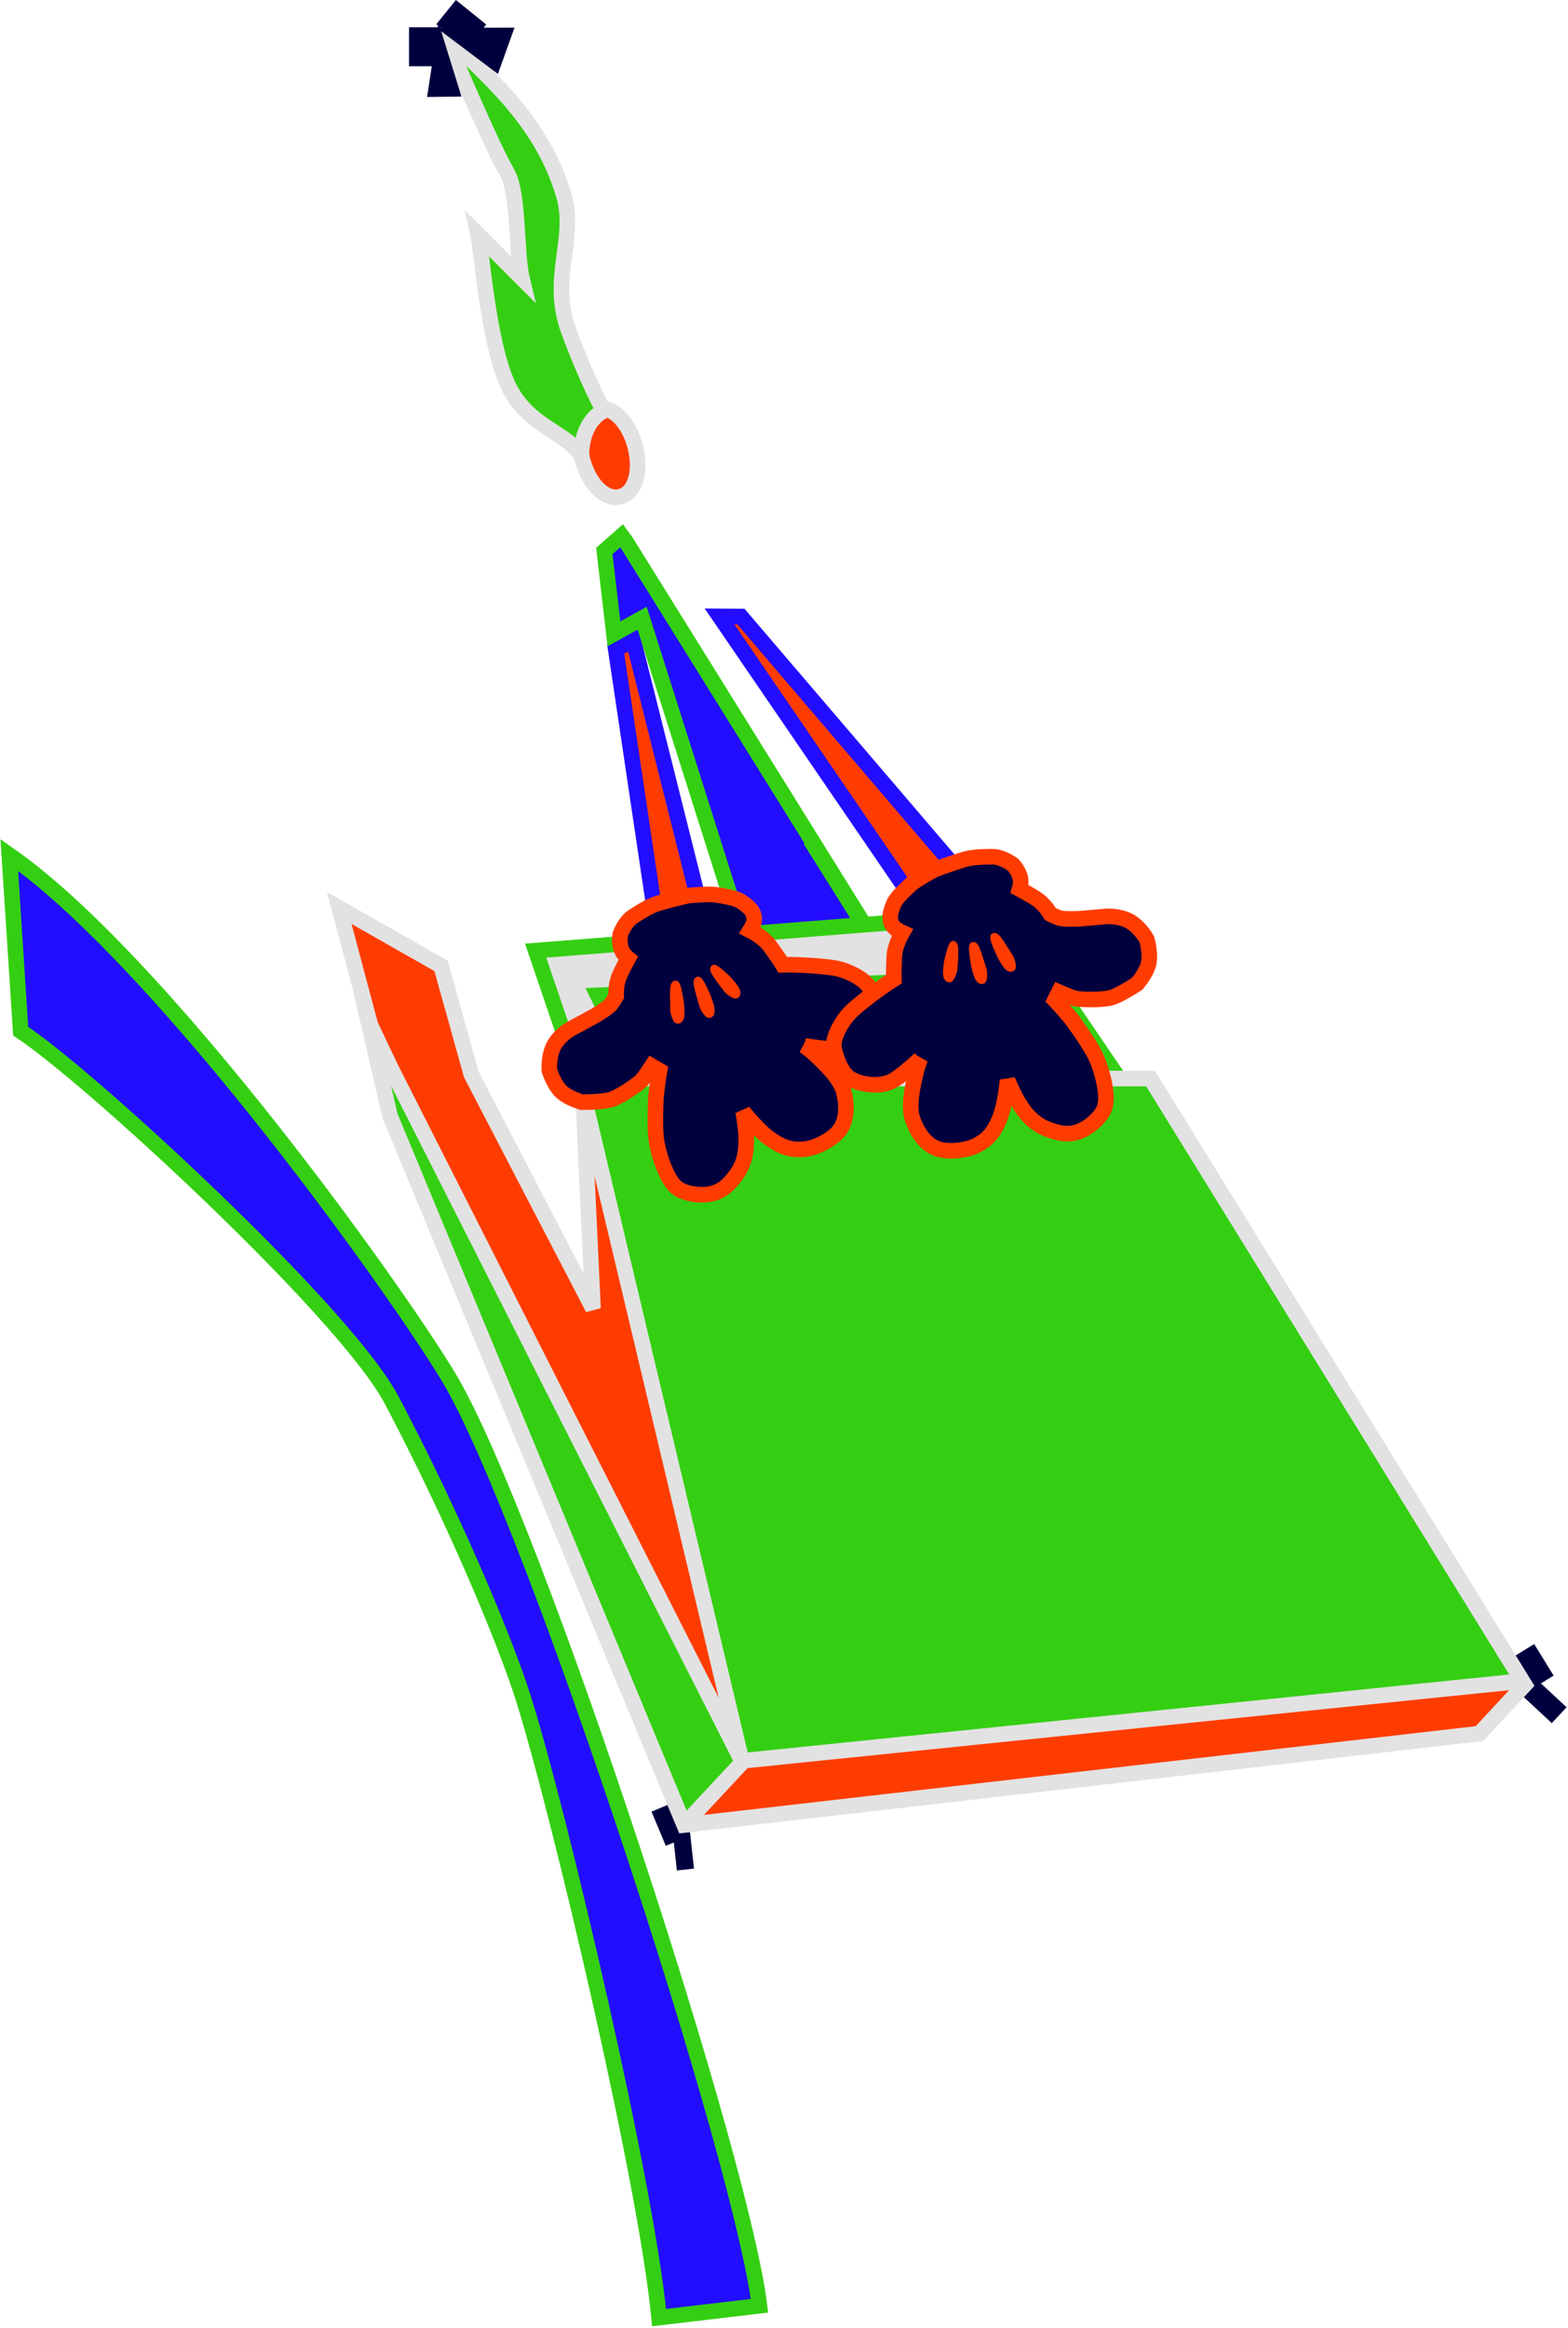 <svg width="805" height="1195" viewBox="0 0 805 1195" fill="none" xmlns="http://www.w3.org/2000/svg">
<path d="M465.772 457.309L468.022 460.598L471.321 458.363L486.832 447.856L490.539 445.345L487.63 441.941L381.564 317.857L380.376 316.467L378.547 316.455L377.048 316.445L369.401 316.395L373.718 322.707L465.772 457.309Z" fill="#FF3C00" stroke="#220DFF" stroke-width="8.005"/>
<path d="M359.361 465.151L360.444 469.469L356.035 470.088L340.783 472.227L336.852 472.779L336.268 468.852L316.522 336.057L316.096 333.186L318.692 331.888L320.693 330.887L325.153 328.657L326.366 333.494L359.361 465.151Z" fill="#FF3C00" stroke="#220DFF" stroke-width="8.005"/>
<path d="M380.281 903.355L350.286 936.878L759.54 889.846L785.057 862.327L380.281 903.355Z" fill="#FF3C00" stroke="#E2E2E2" stroke-width="8.005"/>
<path d="M351.182 936.644L200.245 572.841L185.5 509L200.245 542.814L381.782 903.856L351.182 936.644Z" fill="#34CF12" stroke="#E2E2E2" stroke-width="8.005"/>
<path d="M318.573 254.925C323.408 253.627 325.829 249.006 326.781 244.659C327.782 240.091 327.537 234.505 326.03 228.893C324.523 223.282 321.938 218.324 318.783 214.872C315.781 211.586 311.372 208.8 306.537 210.098C301.702 211.396 299.281 216.016 298.329 220.364C297.328 224.932 297.574 230.518 299.08 236.13C300.587 241.741 303.172 246.699 306.327 250.151C309.329 253.437 313.739 256.223 318.573 254.925Z" fill="#FF3C00" stroke="#E2E2E2" stroke-width="8.005"/>
<path d="M298.821 551.543L380.858 903.819L200.699 548.326L190.152 526.098L174.141 466.057L226.436 495.78L241.986 551.543L304.451 671.65L298.821 551.543Z" fill="#FF3C00" stroke="#E2E2E2" stroke-width="8.005"/>
<path d="M498.415 562.612L496.921 564.777L474.421 597.374L471.852 601.098L468.471 598.091L430.772 564.561L430.251 564.098L429.918 563.486L376.979 466.33L376.795 465.992L376.678 465.625L329.672 317.322L320.421 322.455L315.195 325.354L314.507 319.418L310.504 284.894L310.263 282.813L311.835 281.43L315.838 277.909L319.139 275.005L321.713 278.557C321.713 278.557 321.714 278.557 321.714 278.557L498.415 562.612ZM498.415 562.612L497.018 560.382L416.024 431.091L498.415 562.612Z" fill="#220DFF" stroke="#34CF12" stroke-width="8"/>
<path d="M296.776 551.964L297.699 554.678H300.565H322.02H328.455L325.611 548.906L306.866 510.871L502.408 502.304L539.825 553.051L541.025 554.678H543.047H567.644H575.202L570.955 548.426L518.229 470.812L516.922 468.889L514.604 469.071L280.133 487.543L275 487.947L276.658 492.822L296.776 551.964Z" fill="#E2E2E2" stroke="#34CF12" stroke-width="8.005"/>
<path d="M590.702 553.623H297.451L380.781 903.856L781.555 862.828L590.702 553.623Z" fill="#34CF12" stroke="#E2E2E2" stroke-width="8.005"/>
<path d="M309.974 210.883C309.974 210.883 301.969 196.874 291.962 169.855C281.955 142.837 296.009 122.693 289.46 100.308C277.359 58.946 245.43 35.763 226.917 15.75C234.416 31.76 251.253 72.723 260.44 88.8C266.444 99.307 264.969 130.5 267.946 142.837L245.43 120.321C247.432 129.327 250.434 174.358 260.44 196.874C270.447 219.389 291.962 221.891 298.466 234.399C298.466 215.386 309.974 210.883 309.974 210.883Z" fill="#34CF12"/>
<path d="M291.962 169.855L288.208 171.245L288.208 171.245L291.962 169.855ZM309.974 210.883L311.433 214.611L315.749 212.922L313.45 208.897L309.974 210.883ZM298.466 234.399L294.915 236.246L302.469 234.399L298.466 234.399ZM260.44 196.874L264.098 195.248L264.098 195.248L260.44 196.874ZM245.43 120.321L248.261 117.491L238.541 107.771L241.523 121.19L245.43 120.321ZM267.946 142.837L265.115 145.667L275.172 155.724L271.837 141.898L267.946 142.837ZM260.44 88.8L263.916 86.814L263.916 86.814L260.44 88.8ZM226.917 15.75L229.856 13.032L223.293 17.448L226.917 15.75ZM289.46 100.308L285.619 101.432L285.619 101.432L289.46 100.308ZM288.208 171.245C293.254 184.869 297.803 195.233 301.102 202.212C302.751 205.701 304.089 208.344 305.019 210.126C305.485 211.016 305.849 211.692 306.099 212.15C306.224 212.378 306.321 212.553 306.388 212.673C306.422 212.733 306.448 212.779 306.467 212.812C306.476 212.828 306.483 212.841 306.489 212.851C306.491 212.856 306.493 212.859 306.495 212.862C306.496 212.864 306.497 212.865 306.497 212.866C306.498 212.867 306.498 212.868 306.498 212.868C306.499 212.868 306.499 212.869 309.974 210.883C313.45 208.897 313.45 208.898 313.45 208.898C313.45 208.898 313.45 208.898 313.45 208.899C313.45 208.899 313.45 208.899 313.45 208.899C313.45 208.898 313.449 208.897 313.448 208.895C313.446 208.891 313.442 208.883 313.435 208.872C313.423 208.85 313.403 208.815 313.375 208.765C313.32 208.667 313.235 208.514 313.122 208.307C312.896 207.893 312.556 207.263 312.115 206.418C311.232 204.728 309.942 202.181 308.339 198.79C305.134 192.01 300.676 181.859 295.715 168.465L288.208 171.245ZM309.974 210.883C308.516 207.156 308.513 207.157 308.51 207.158C308.509 207.158 308.507 207.159 308.505 207.16C308.501 207.161 308.497 207.163 308.493 207.165C308.484 207.168 308.475 207.172 308.465 207.176C308.446 207.184 308.423 207.193 308.398 207.203C308.347 207.225 308.285 207.251 308.213 207.283C308.07 207.347 307.884 207.434 307.663 207.547C307.222 207.772 306.636 208.1 305.956 208.553C304.595 209.46 302.849 210.874 301.127 212.971C297.632 217.226 294.464 224.015 294.464 234.399L302.469 234.399C302.469 225.77 305.055 220.801 307.313 218.052C308.468 216.646 309.599 215.746 310.396 215.214C310.795 214.948 311.109 214.776 311.296 214.681C311.39 214.633 311.452 214.604 311.477 214.593C311.489 214.588 311.492 214.587 311.485 214.59C311.481 214.591 311.475 214.594 311.467 214.597C311.462 214.599 311.457 214.601 311.452 214.603C311.449 214.604 311.446 214.605 311.443 214.607C311.441 214.607 311.439 214.608 311.438 214.609C311.435 214.61 311.433 214.611 309.974 210.883ZM302.018 232.552C299.999 228.67 296.906 225.741 293.609 223.237C290.406 220.805 286.494 218.416 283 216.067C275.781 211.214 268.645 205.479 264.098 195.248L256.783 198.499C262.242 210.783 270.868 217.557 278.534 222.711C282.482 225.365 285.794 227.354 288.767 229.613C291.646 231.799 293.682 233.874 294.915 236.246L302.018 232.552ZM264.098 195.248C259.342 184.546 256.147 168.159 253.893 152.945C252.775 145.403 251.906 138.275 251.185 132.427C250.481 126.706 249.891 121.945 249.338 119.453L241.523 121.19C241.97 123.201 242.506 127.446 243.24 133.405C243.958 139.237 244.84 146.462 245.974 154.118C248.223 169.299 251.532 186.686 256.783 198.499L264.098 195.248ZM242.6 123.152L265.115 145.667L270.776 140.006L248.261 117.491L242.6 123.152ZM271.837 141.898C271.175 139.157 270.726 135.181 270.352 130.357C269.976 125.503 269.709 120.326 269.321 114.85C268.942 109.498 268.461 104.077 267.678 99.294C266.911 94.612 265.79 90.095 263.916 86.814L256.965 90.786C258.092 92.758 259.039 96.08 259.777 100.588C260.499 104.994 260.961 110.113 261.336 115.415C261.702 120.592 261.999 126.183 262.371 130.976C262.745 135.799 263.228 140.348 264.054 143.775L271.837 141.898ZM263.916 86.814C259.444 78.989 253.023 64.931 246.707 50.633C240.451 36.47 234.315 22.108 230.542 14.052L223.293 17.448C227.018 25.402 233.05 39.527 239.384 53.867C245.659 68.072 252.249 82.533 256.965 90.786L263.916 86.814ZM223.979 18.468C243.156 39.199 273.867 61.266 285.619 101.432L293.302 99.184C280.851 56.626 247.704 32.327 229.856 13.032L223.979 18.468ZM285.619 101.432C288.606 111.642 286.928 121.317 285.445 132.832C283.984 144.168 282.85 156.779 288.208 171.245L295.715 168.465C291.067 155.913 291.956 144.942 293.384 133.855C294.789 122.948 296.864 111.358 293.302 99.184L285.619 101.432Z" fill="#E2E2E2"/>
<path d="M334.647 547.234L338.608 549.543C338.561 549.788 338.517 550.031 338.475 550.266C338.262 551.464 338.042 552.9 337.833 554.378C337.413 557.34 337.02 560.586 336.785 562.676L336.771 562.795L336.765 562.915C336.541 567.199 336.204 577.465 336.755 583.414C337.328 589.612 339.712 596.434 340.831 599.109L340.862 599.183L340.896 599.256C340.97 599.414 341.078 599.665 341.216 599.983C341.673 601.041 342.452 602.843 343.342 604.439C344.494 606.507 346.362 609.291 349.213 610.786C354.235 613.419 360.765 613.593 364.378 612.915C370.733 611.723 374.38 608.051 378.178 602.789C383.243 595.77 383.156 588.17 383.111 584.267C383.109 584.044 383.106 583.833 383.105 583.635C383.085 580.529 382.323 575.188 381.529 570.616C384.762 574.64 390.294 580.95 395.11 584.422C398.669 586.987 401.802 588.557 404.872 589.354C407.971 590.159 410.733 590.104 413.381 589.802C416.395 589.457 419.847 588.188 422.852 586.597C425.834 585.019 428.897 582.848 430.838 580.345C435.056 574.906 434.868 567.041 433.176 560.375C432.108 556.168 428.705 551.854 425.809 548.646C423.402 545.98 420.851 543.563 419.266 542.06C418.86 541.676 418.518 541.351 418.257 541.098C417.247 540.116 415.221 538.505 412.956 536.778L413.029 536.802L413.318 536.851C415.437 537.212 418.842 537.721 422.23 538.081C425.481 538.427 429.172 538.69 431.617 538.394C434.994 537.985 438.549 536.169 441.449 533.947C444.38 531.702 447.165 528.645 448.67 525.212C449.393 523.564 449.566 521.717 449.56 520.145C449.553 518.506 449.345 516.794 449.052 515.205C448.482 512.126 447.48 508.944 446.508 507.137C445.825 505.867 444.767 504.767 443.737 503.879C442.657 502.949 441.369 502.05 439.979 501.227C437.208 499.587 433.781 498.105 430.286 497.263C427.466 496.584 421.696 495.976 415.877 495.598C411.088 495.287 405.93 495.109 401.858 495.207C401.247 494.183 400.541 493.112 399.84 492.082C398.796 490.548 397.605 488.88 396.464 487.283C396.094 486.764 395.729 486.253 395.376 485.756C393.453 483.052 390.451 480.732 387.698 479.048C386.837 478.521 385.947 478.025 385.059 477.575C385.573 476.764 386.087 475.863 386.481 474.96C386.841 474.135 387.339 472.791 387.24 471.325C387.061 468.652 385.513 466.795 384.315 465.666C383.465 464.865 382.342 464.05 381.585 463.499C381.356 463.333 381.161 463.192 381.017 463.081C380.002 462.309 378.731 461.807 377.732 461.469C376.637 461.1 375.416 460.783 374.234 460.514C371.884 459.981 369.395 459.574 367.813 459.315L367.778 459.309C366.021 459.022 363.129 459.078 360.647 459.187C358.005 459.303 355.276 459.511 353.557 459.668L353.285 459.693L353.019 459.754C349.419 460.587 341.055 462.606 337.351 463.839C333.272 465.197 329.509 467.59 326.802 469.312C326.236 469.672 325.715 470.003 325.248 470.289C323.27 471.499 321.791 473.409 320.814 474.921C319.791 476.506 319.027 478.116 318.61 479.198L318.451 479.607L318.386 480.042C318.244 480.98 318.155 482.387 318.283 483.883C318.406 485.312 318.761 487.29 319.854 489.014C320.61 490.208 321.585 491.197 322.483 491.959C320.723 495.199 318.533 499.423 317.598 501.919C316.38 505.17 316.223 509.036 316.312 511.399C315.566 512.666 314.44 514.459 313.458 515.693C313.29 515.904 312.818 516.367 311.952 517.05C311.144 517.689 310.172 518.38 309.173 519.05C307.156 520.404 305.234 521.539 304.683 521.835L293.405 527.902C291.412 528.974 286.802 532.13 284.4 536.641C282.015 541.12 281.872 546.754 282.042 549.017L282.08 549.513L282.238 549.986C282.6 551.068 283.261 552.755 284.126 554.498C284.965 556.189 286.136 558.22 287.587 559.775C289.162 561.463 291.392 562.737 293.187 563.604C295.068 564.512 296.933 565.189 298.14 565.551L298.692 565.717L299.268 565.721C300.999 565.731 303.761 565.676 306.502 565.477C309.086 565.29 312.186 564.944 314.268 564.197C316.625 563.351 319.958 561.395 322.697 559.613C325.386 557.865 328.265 555.787 329.497 554.48C330.458 553.46 331.923 551.343 333.17 549.477C333.667 548.734 334.169 547.97 334.647 547.234Z" fill="#00003E" stroke="#FF3C00" stroke-width="8.005"/>
<path d="M344.861 518.918L344.862 518.945L344.864 518.972C344.916 519.559 345.144 520.422 345.396 521.205C345.649 521.993 345.96 522.801 346.217 523.278C346.521 523.843 346.897 524.332 347.427 524.557C348.01 524.805 348.568 524.655 349.021 524.411C349.585 524.108 349.927 523.567 350.142 523.062C350.362 522.546 350.491 521.967 350.569 521.448C350.686 520.675 350.681 519.151 350.605 517.621C350.527 516.076 350.37 514.417 350.152 513.353C350.098 513.087 350.027 512.659 349.937 512.114C349.897 511.867 349.852 511.595 349.803 511.304C349.649 510.391 349.458 509.316 349.232 508.297C349.009 507.289 348.742 506.293 348.426 505.555C348.27 505.193 348.079 504.834 347.835 504.567C347.59 504.299 347.169 504.002 346.618 504.122C346.019 504.253 345.613 504.633 345.356 505.078C345.112 505.501 344.99 505.999 344.92 506.462C344.849 506.933 344.823 507.43 344.806 507.875C344.802 507.976 344.799 508.074 344.795 508.168C344.783 508.505 344.773 508.799 344.749 509.054C344.713 509.429 344.733 510.109 344.751 510.724C344.752 510.752 344.752 510.779 344.753 510.806C344.773 511.498 344.789 512.108 344.761 512.403L344.757 512.445L344.758 512.486L344.861 518.918Z" fill="#FF3C00" stroke="#FF3C00" stroke-width="1.501"/>
<path d="M359.954 516.919L359.962 516.945L359.971 516.971C360.172 517.525 360.612 518.301 361.056 518.994C361.503 519.691 362.01 520.392 362.38 520.788C362.818 521.256 363.307 521.632 363.878 521.715C364.504 521.805 365.006 521.517 365.381 521.166C365.848 520.728 366.041 520.117 366.119 519.575C366.2 519.019 366.177 518.426 366.12 517.905C366.035 517.128 365.64 515.655 365.175 514.196C364.705 512.723 364.128 511.159 363.645 510.186C363.525 509.943 363.347 509.547 363.121 509.044C363.018 508.815 362.905 508.564 362.783 508.295C362.401 507.451 361.942 506.461 361.463 505.534C360.989 504.616 360.476 503.722 359.981 503.089C359.738 502.779 359.462 502.481 359.157 502.285C358.853 502.089 358.369 501.909 357.868 502.166C357.321 502.447 357.026 502.917 356.892 503.413C356.764 503.884 356.774 504.398 356.825 504.863C356.876 505.337 356.978 505.823 357.076 506.258C357.098 506.357 357.119 506.452 357.14 506.544C357.215 506.873 357.28 507.16 357.322 507.412C357.384 507.784 357.577 508.436 357.751 509.027C357.759 509.053 357.767 509.079 357.774 509.105C357.971 509.769 358.142 510.355 358.19 510.647L358.197 510.688L358.208 510.728L359.954 516.919Z" fill="#FF3C00" stroke="#FF3C00" stroke-width="1.501"/>
<path d="M372.605 508.723L372.621 508.745L372.639 508.765C373.029 509.207 373.724 509.768 374.391 510.249C375.062 510.734 375.791 511.2 376.281 511.432C376.86 511.707 377.453 511.877 378.014 511.745C378.63 511.6 378.991 511.147 379.211 510.683C379.486 510.105 379.44 509.465 379.315 508.932C379.186 508.386 378.946 507.843 378.702 507.378C378.338 506.687 377.431 505.462 376.462 504.275C375.485 503.077 374.375 501.833 373.568 501.105C373.461 501.008 373.324 500.883 373.163 500.736C372.425 500.061 371.179 498.922 369.983 497.943C369.258 497.35 368.521 496.79 367.908 496.424C367.608 496.245 367.292 496.084 366.996 496.003C366.758 495.937 366.199 495.835 365.806 496.282C365.184 496.99 365.356 497.888 365.59 498.523C365.824 499.161 366.231 499.84 366.575 500.414C366.59 500.438 366.604 500.462 366.619 500.486C366.8 500.789 367.218 501.397 367.62 501.981L367.658 502.037C368.089 502.664 368.496 503.257 368.663 503.536L368.684 503.571L368.71 503.604L372.605 508.723Z" fill="#FF3C00" stroke="#FF3C00" stroke-width="1.501"/>
<path d="M543.61 509.231L541.567 513.336C541.74 513.514 541.911 513.693 542.075 513.867C542.91 514.751 543.882 515.831 544.868 516.952C546.844 519.197 548.955 521.695 550.299 523.313L550.375 523.405L550.446 523.502C552.985 526.961 558.901 535.357 561.705 540.632C564.627 546.128 566.379 553.139 566.912 555.989L566.927 556.069L566.938 556.148C566.963 556.321 567.01 556.59 567.07 556.93C567.268 558.066 567.606 560 567.739 561.823C567.91 564.183 567.877 567.536 566.314 570.351C563.561 575.308 558.198 579.037 554.806 580.454C548.839 582.945 543.775 581.877 537.712 579.562C529.626 576.475 525.527 570.075 523.423 566.787C523.302 566.6 523.189 566.422 523.081 566.256C521.394 563.648 519.098 558.765 517.253 554.508C516.76 559.646 515.598 567.956 513.477 573.502C511.91 577.6 510.153 580.632 508.025 582.983C505.875 585.357 503.537 586.826 501.157 588.027C498.448 589.393 494.866 590.227 491.481 590.546C488.122 590.863 484.371 590.73 481.374 589.703C474.863 587.471 470.703 580.793 468.459 574.293C467.043 570.19 467.52 564.716 468.18 560.444C468.729 556.895 469.535 553.474 470.035 551.348C470.163 550.804 470.271 550.345 470.35 549.99C470.655 548.615 471.465 546.156 472.411 543.469L472.363 543.529L472.149 543.729C470.575 545.195 468.008 547.488 465.373 549.649C462.845 551.722 459.905 553.968 457.698 555.063C454.651 556.574 450.683 557.007 447.039 556.741C443.357 556.473 439.351 555.446 436.208 553.403C434.7 552.421 433.541 550.973 432.684 549.655C431.79 548.281 431.024 546.736 430.398 545.247C429.184 542.36 428.275 539.15 428.096 537.106C427.97 535.67 428.25 534.17 428.624 532.863C429.016 531.492 429.599 530.033 430.31 528.582C431.726 525.691 433.777 522.571 436.237 519.949C438.221 517.834 442.712 514.159 447.368 510.649C451.2 507.761 455.415 504.781 458.872 502.628C458.821 501.437 458.823 500.155 458.844 498.908C458.875 497.053 458.955 495.005 459.032 493.043C459.057 492.407 459.082 491.779 459.104 491.171C459.227 487.855 460.463 484.268 461.84 481.349C462.271 480.436 462.743 479.532 463.238 478.669C462.364 478.274 461.439 477.803 460.614 477.264C459.861 476.772 458.707 475.922 457.984 474.642C456.667 472.31 456.942 469.907 457.324 468.305C457.595 467.17 458.086 465.872 458.417 464.996C458.517 464.732 458.602 464.506 458.663 464.335C459.087 463.132 459.874 462.015 460.524 461.184C461.236 460.275 462.082 459.34 462.924 458.466C464.595 456.731 466.452 455.024 467.633 453.94L467.659 453.916C468.97 452.711 471.418 451.171 473.553 449.899C475.825 448.546 478.22 447.222 479.744 446.41L479.984 446.282L480.24 446.188C483.707 444.908 491.807 442.005 495.58 441.003C499.735 439.899 504.194 439.835 507.402 439.788C508.073 439.779 508.69 439.77 509.237 439.752C511.554 439.678 513.839 440.463 515.485 441.191C517.211 441.954 518.733 442.881 519.675 443.556L520.033 443.811L520.326 444.139C520.96 444.845 521.806 445.973 522.52 447.293C523.202 448.555 523.99 450.404 524.023 452.445C524.046 453.858 523.774 455.219 523.442 456.349C526.691 458.092 530.84 460.42 532.992 461.994C535.794 464.044 538.046 467.189 539.27 469.212C540.589 469.863 542.514 470.744 544.012 471.236C544.269 471.32 544.917 471.448 546.016 471.544C547.042 471.634 548.234 471.678 549.436 471.691C551.866 471.715 554.095 471.609 554.718 471.554L567.475 470.436C569.73 470.238 575.316 470.346 579.8 472.799C584.251 475.234 587.463 479.865 588.563 481.85L588.804 482.286L588.931 482.767C589.222 483.871 589.596 485.644 589.829 487.576C590.056 489.45 590.192 491.79 589.832 493.886C589.442 496.162 588.277 498.451 587.252 500.161C586.179 501.952 584.991 503.541 584.181 504.507L583.811 504.948L583.331 505.268C581.889 506.226 579.55 507.696 577.15 509.034C574.887 510.296 572.106 511.708 569.956 512.226C567.521 512.813 563.662 513.007 560.394 513.021C557.187 513.035 553.64 512.879 551.893 512.462C550.529 512.136 548.143 511.171 546.076 510.296C545.253 509.948 544.414 509.584 543.61 509.231Z" fill="#00003E" stroke="#FF3C00" stroke-width="8.005"/>
<path d="M519.531 491.167L519.545 491.189L519.558 491.213C519.837 491.733 520.121 492.579 520.34 493.372C520.56 494.17 520.743 495.015 520.791 495.555C520.847 496.194 520.8 496.81 520.481 497.289C520.13 497.816 519.581 497.997 519.069 498.042C518.431 498.098 517.848 497.833 517.391 497.529C516.924 497.218 516.498 496.805 516.148 496.414C515.626 495.833 514.794 494.556 514.018 493.235C513.235 491.901 512.456 490.428 512.054 489.418C511.953 489.167 511.777 488.77 511.554 488.265C511.452 488.036 511.34 487.784 511.222 487.514C510.849 486.666 510.419 485.663 510.048 484.688C509.682 483.722 509.358 482.743 509.218 481.952C509.148 481.564 509.111 481.159 509.169 480.802C509.226 480.444 509.415 479.964 509.942 479.763C510.515 479.543 511.063 479.638 511.522 479.869C511.957 480.088 512.333 480.438 512.646 480.787C512.964 481.141 513.258 481.543 513.517 481.905C513.575 481.988 513.632 482.067 513.686 482.144C513.881 482.42 514.051 482.659 514.211 482.859C514.447 483.154 514.804 483.733 515.126 484.257C515.141 484.28 515.155 484.303 515.169 484.326C515.532 484.916 515.854 485.434 516.04 485.666L516.066 485.698L516.088 485.733L519.531 491.167Z" fill="#FF3C00" stroke="#FF3C00" stroke-width="1.501"/>
<path d="M505.818 497.779L505.826 497.805L505.832 497.832C505.969 498.405 506.026 499.296 506.036 500.118C506.045 500.946 506.005 501.81 505.913 502.344C505.804 502.976 505.601 503.559 505.17 503.941C504.696 504.361 504.119 504.395 503.612 504.308C502.981 504.199 502.485 503.793 502.122 503.383C501.75 502.963 501.444 502.454 501.205 501.987C500.849 501.291 500.371 499.844 499.959 498.368C499.544 496.879 499.167 495.255 499.037 494.176C499.004 493.908 498.935 493.479 498.848 492.934C498.809 492.686 498.765 492.414 498.719 492.123C498.576 491.207 498.417 490.128 498.308 489.09C498.201 488.063 498.139 487.033 498.205 486.234C498.237 485.84 498.305 485.439 498.452 485.109C498.599 484.778 498.905 484.362 499.465 484.302C500.076 484.236 500.581 484.468 500.965 484.808C501.331 485.132 501.604 485.567 501.817 485.984C502.034 486.408 502.216 486.871 502.373 487.288C502.409 487.382 502.443 487.474 502.476 487.562C502.594 487.878 502.697 488.154 502.8 488.388C502.953 488.733 503.15 489.383 503.328 489.973C503.335 489.999 503.343 490.025 503.351 490.05C503.551 490.713 503.73 491.297 503.85 491.568L503.867 491.606L503.879 491.646L505.818 497.779Z" fill="#FF3C00" stroke="#FF3C00" stroke-width="1.501"/>
<path d="M490.744 497.872L490.742 497.899L490.739 497.926C490.655 498.509 490.382 499.359 490.089 500.127C489.794 500.901 489.44 501.69 489.158 502.153C488.825 502.701 488.423 503.169 487.881 503.366C487.286 503.583 486.737 503.403 486.298 503.136C485.751 502.803 485.438 502.244 485.25 501.729C485.058 501.201 484.96 500.616 484.909 500.094C484.834 499.316 484.92 497.794 485.078 496.27C485.238 494.732 485.483 493.083 485.758 492.032C485.794 491.893 485.84 491.713 485.894 491.501C486.141 490.532 486.557 488.896 487.02 487.421C487.3 486.527 487.609 485.655 487.92 485.013C488.073 484.698 488.249 484.39 488.452 484.16C488.615 483.974 489.026 483.583 489.6 483.74C490.508 483.991 490.857 484.836 491.01 485.495C491.165 486.157 491.197 486.948 491.224 487.617C491.226 487.645 491.227 487.673 491.228 487.701C491.242 488.054 491.227 488.791 491.211 489.5C491.211 489.522 491.21 489.545 491.21 489.567C491.194 490.328 491.179 491.047 491.192 491.372L491.194 491.413L491.191 491.455L490.744 497.872Z" fill="#FF3C00" stroke="#FF3C00" stroke-width="1.501"/>
<path d="M48.911 559.736C32.672 545.738 18.954 534.756 10.624 529.312L4.772 438.838C41.774 464.638 88.957 516.814 131.329 569.692C176.177 625.66 215.158 681.801 230.255 706.79C240.931 724.46 255.936 758.952 272.592 802.14C289.208 845.226 307.359 896.682 324.338 948.079C341.317 999.475 357.112 1050.78 369.019 1093.55C380.12 1133.43 387.75 1165.59 389.906 1183.53L338.381 1189.6C335.121 1155.24 322.661 1091.99 308.731 1029.86C294.204 965.086 277.975 901.087 268.661 871.628C259.579 842.904 234.032 781.133 201.197 718.864C194.933 706.985 181.625 690.331 165.027 671.951C148.345 653.478 128.07 632.972 107.605 613.325C87.137 593.675 66.444 574.85 48.911 559.736Z" fill="#220DFF" stroke="#34CF12" stroke-width="8.005"/>
<path d="M225.101 11.554L236.919 49.546L219.261 49.777L225.101 11.554Z" fill="#00003E"/>
<path d="M224.185 14.297L264.149 14.167L255.626 37.967L224.185 14.297Z" fill="#00003E"/>
<path d="M228.229 12.257L258.983 22.166L250.963 33.907L228.229 12.257Z" fill="#00003E"/>
<rect x="334.484" y="929.897" width="8.838" height="19.013" transform="rotate(-22.664 334.484 929.897)" fill="#00003E"/>
<rect x="778.165" y="849.709" width="11.133" height="19.013" transform="rotate(-31.614 778.165 849.709)" fill="#00003E"/>
<rect x="782.351" y="871.164" width="11.133" height="19.562" transform="rotate(-47.145 782.351 871.164)" fill="#00003E"/>
<rect x="345.452" y="941.429" width="8.838" height="18.792" transform="rotate(-6.279 345.452 941.429)" fill="#00003E"/>
<rect x="210" y="14" width="16" height="20" fill="#00003E"/>
<rect x="224" y="12.446" width="16" height="20" transform="rotate(-51.069 224 12.446)" fill="#00003E"/>
</svg>
